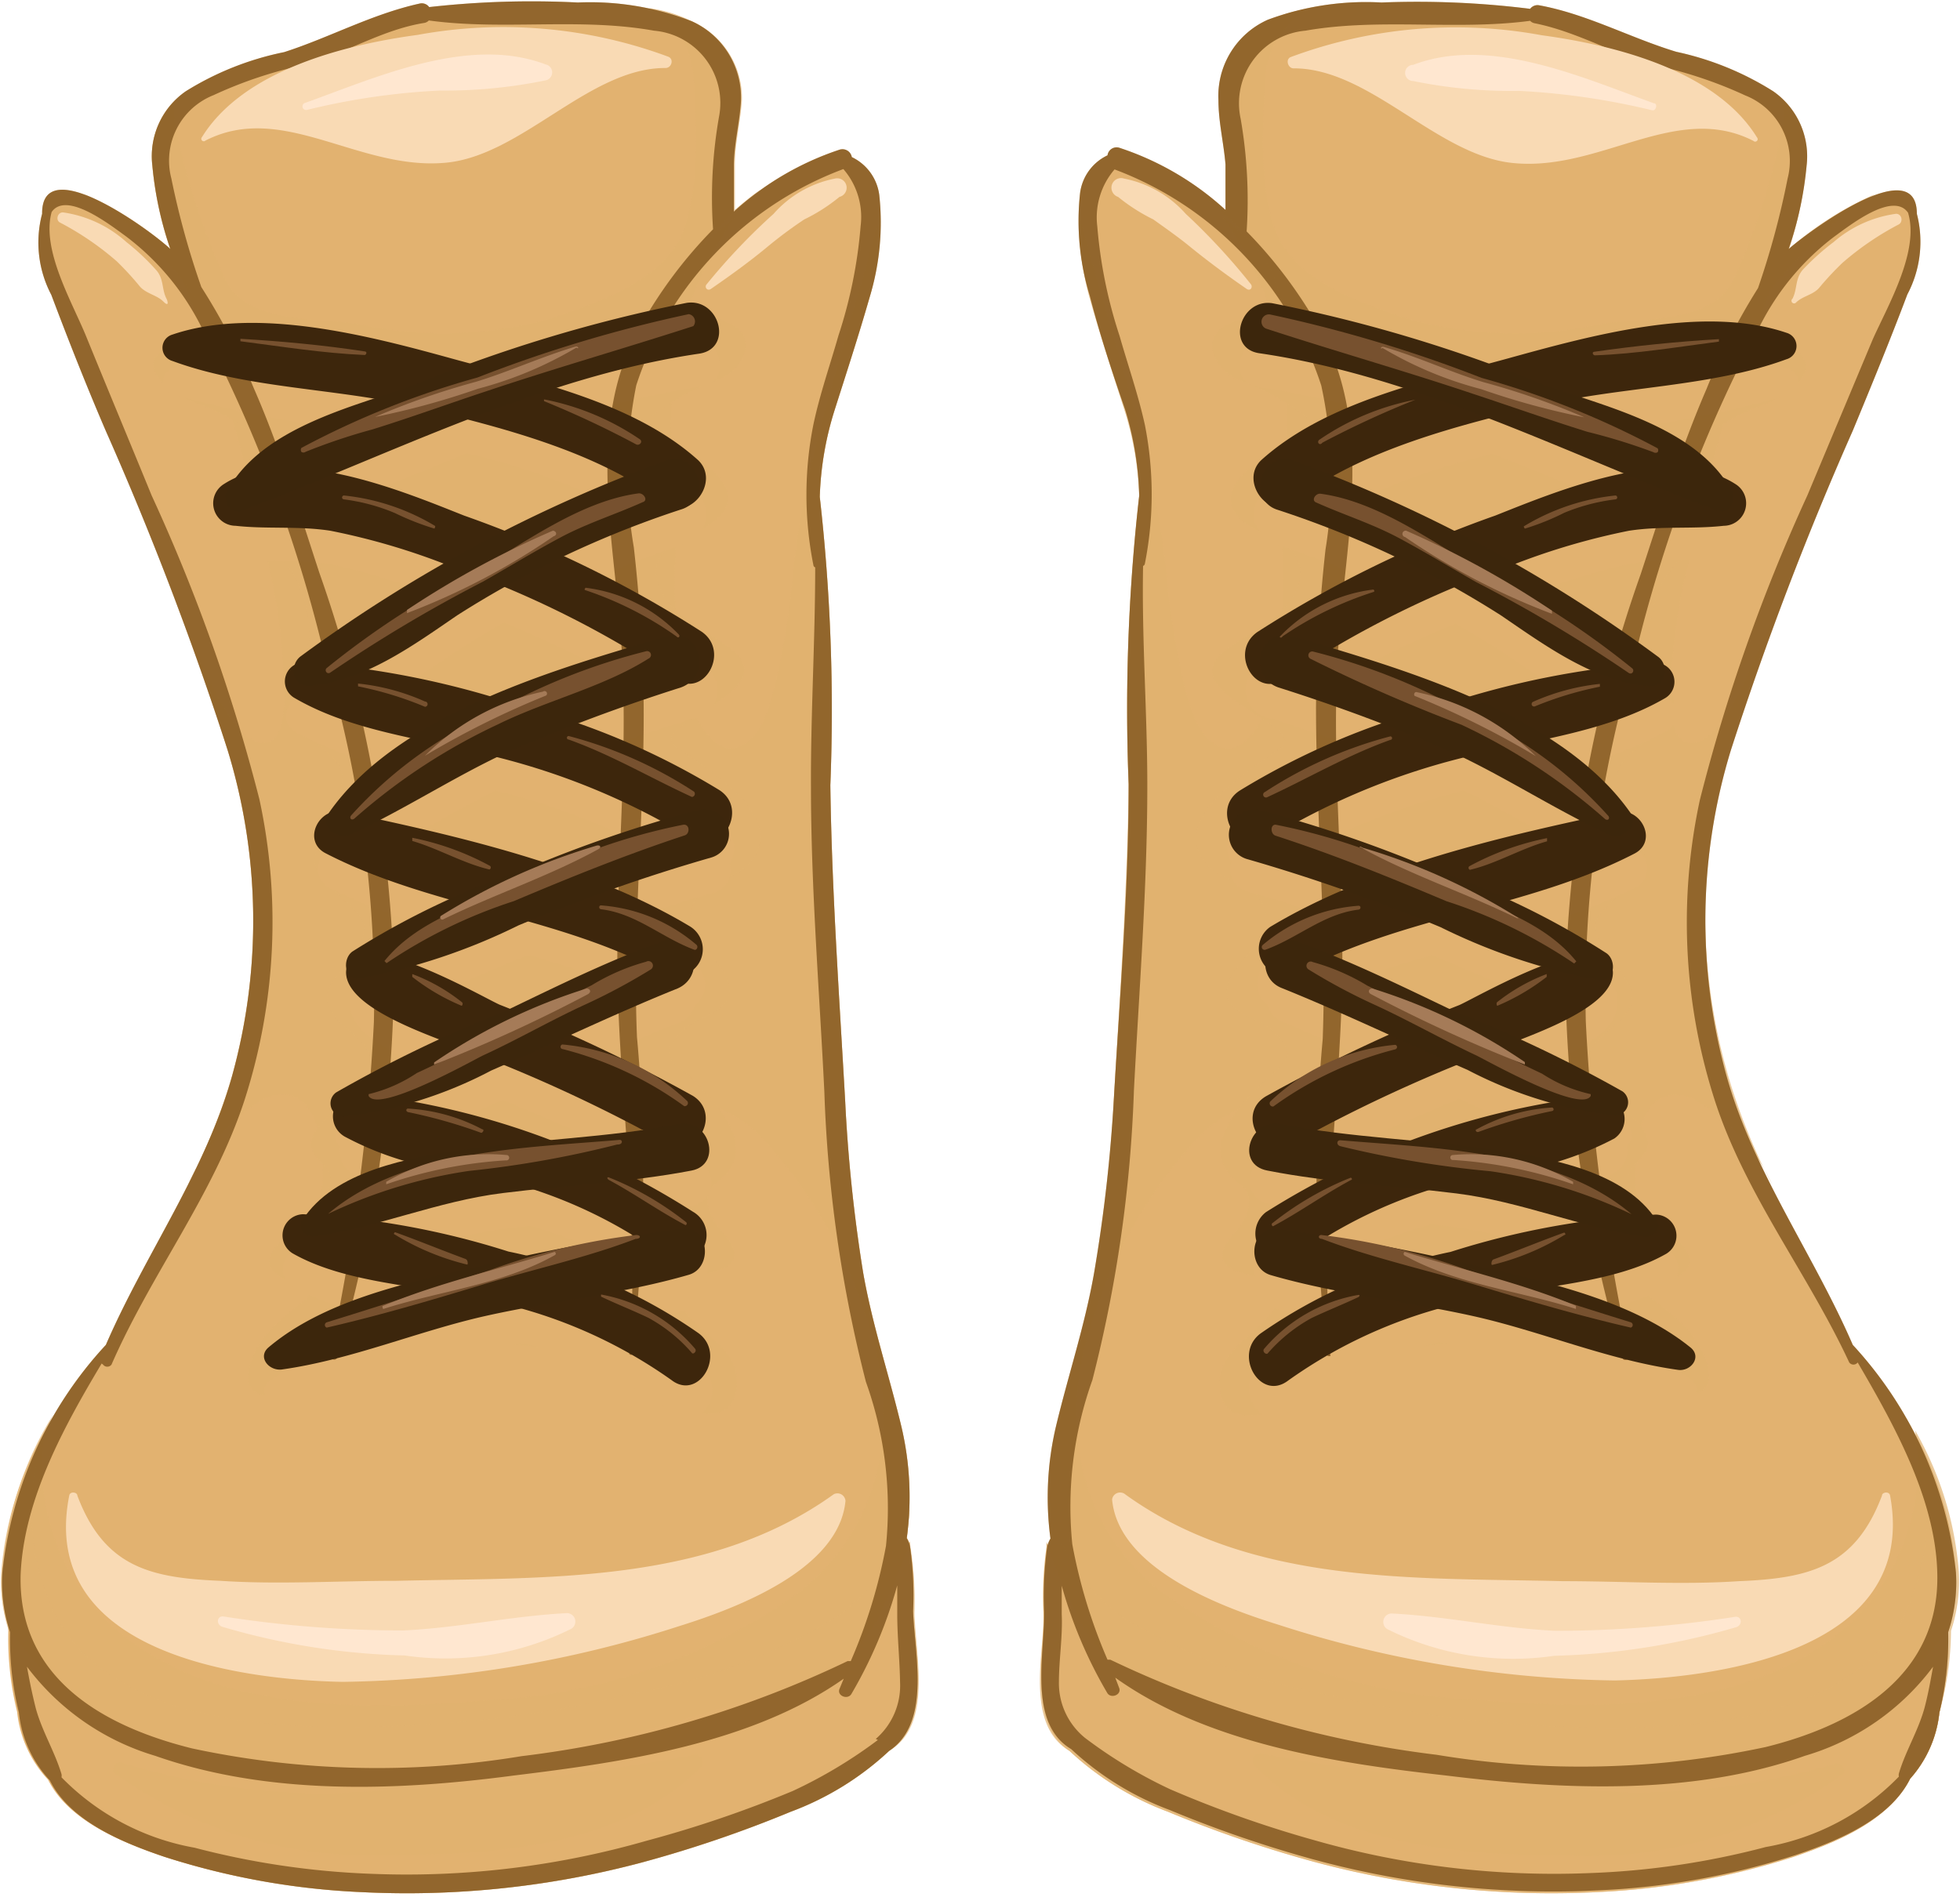 <svg xmlns="http://www.w3.org/2000/svg" viewBox="-0.066 -0.071 55.651 53.866"><title>Depositphotos_68062423_50</title><g data-name="Layer 2"><g data-name="Layer 1" style="isolation:isolate"><path d="M25.86 45.68a9.8 9.8 0 0 0-.09-1.85.75.75 0 0 0-.09-.22 8.68 8.68 0 0 0-.16-3.2c-.35-1.46-.82-2.86-1.08-4.35a44 44 0 0 1-.51-4.89c-.17-3-.38-6-.42-8.94a53.77 53.77 0 0 0-.3-8.19 9.08 9.08 0 0 1 .41-2.43c.34-1.07.69-2.14 1-3.22a7.28 7.28 0 0 0 .28-2.92 1.39 1.39 0 0 0-.78-1.08.27.27 0 0 0-.35-.21 8.33 8.33 0 0 0-3 1.76V4.65c0-.61.16-1.21.2-1.82a2.38 2.38 0 0 0-1.4-2.3A8 8 0 0 0 16.34 0a26.07 26.07 0 0 0-4.22.13.26.26 0 0 0-.27-.1C10.49.33 9.28 1 8 1.41a8.44 8.44 0 0 0-2.79 1.11 2.24 2.24 0 0 0-.95 2.11A10.13 10.13 0 0 0 4.77 7c-.5-.48-3.66-2.82-3.64-1a3.19 3.19 0 0 0 .26 2.3c.49 1.3 1 2.59 1.55 3.87a92.74 92.74 0 0 1 3.46 9.07 16.5 16.5 0 0 1 .13 9.22c-.76 2.74-2.47 5.07-3.59 7.66A11.25 11.25 0 0 0 0 44.59a4.47 4.47 0 0 0 .22 1.69 8.65 8.65 0 0 0 .25 2.28 3.33 3.33 0 0 0 .88 1.93c.58 1.17 2.11 1.78 3.26 2.17a21.29 21.29 0 0 0 5.58 1 25.87 25.87 0 0 0 8-.85 34.69 34.69 0 0 0 4.19-1.43 8.35 8.35 0 0 0 2.8-1.73c1.2-.8.72-2.75.68-3.97z" fill="#e2b270"/><path d="M25.86 45.68a9.8 9.8 0 0 0-.09-1.85.75.75 0 0 0-.09-.22 8.68 8.68 0 0 0-.16-3.2c-.35-1.46-.82-2.86-1.08-4.35a44 44 0 0 1-.51-4.89c-.17-3-.38-6-.42-8.94a53.77 53.77 0 0 0-.3-8.19 9.08 9.08 0 0 1 .41-2.43c.34-1.07.69-2.14 1-3.22A8.57 8.57 0 0 0 24.93 6c-.86 3.31-2.07 6.58-2.46 10a23.55 23.55 0 0 1-.54 3.42c-.16.61-.38 1.5-1.06 1.73s-1.27-.92-1.41-1.45a14.25 14.25 0 0 1-.35-3.95c0-2-.31-4 .06-6a10.7 10.7 0 0 1 1.63-3.66 17 17 0 0 0-4.14 5.13 23 23 0 0 0-1.55 4.28 4.72 4.72 0 0 1-1.18 2.56c-2 1.48-3.71-2.14-4.47-3.4-1.56-2.59-3-5.25-4.75-7.71a40.86 40.86 0 0 1 2.71 8.44A17.43 17.43 0 0 1 8 19.64c0 .35 0 1.2-.43 1.36-.93.31-1.85-2.14-2.11-2.7l-.56-1.35c.55 1.41 1.07 2.84 1.5 4.29a16.5 16.5 0 0 1 .13 9.22 16.92 16.92 0 0 1-1.26 3.12 5.28 5.28 0 0 1 2.19-2.46c1.53-.62 1.73 1.54 1.62 2.52a9.68 9.68 0 0 0-.27 3.15c.22.91 1.65.27 2.31.11a6.27 6.27 0 0 1 2.37-.31c1.11.16 2.07.82 3.17 1 2.3.34.61-4.85 1.87-6 .84-.79 2.21-.15 2.91.52a13.48 13.48 0 0 1 3.08 5.2c1 2.86.56 5.87-1.89 7.83a16.6 16.6 0 0 1-9 3.08c-3 .26-6.85.32-9.5-1.36a6.18 6.18 0 0 1-2.92-6.29 9.52 9.52 0 0 0-1.24 4 4.47 4.47 0 0 0 .22 1.69 8.65 8.65 0 0 0 .25 2.28 3.33 3.33 0 0 0 .88 1.93c.58 1.17 2.11 1.78 3.26 2.17a21.29 21.29 0 0 0 5.58 1 25.87 25.87 0 0 0 8-.85 34.69 34.69 0 0 0 4.19-1.43 8.35 8.35 0 0 0 2.8-1.73c1.23-.78.75-2.73.71-3.95z" style="mix-blend-mode:multiply" fill="#e2b270" opacity=".7"/><path d="M4.77 7a9.48 9.48 0 0 0-2.45-1.56 9 9 0 0 1 2 1.56c.27.3 1.52 1.46 1.18 2a3.2 3.2 0 0 1-.89.81c-.93.64.4 1.35.83 1.55a5.07 5.07 0 0 1 2.13 1.33.2.2 0 0 1 0 .25c-.74.63-2 1.68-.5 2.37a2.29 2.29 0 0 1 1.23 1A3.7 3.7 0 0 1 8.73 18a3.91 3.91 0 0 1-.6 1.46c-.46 1.05.93 1.48 1.4 2.17.27.4 0 1-.11 1.37a11.82 11.82 0 0 0-.52 1.1c-.17.67.43 1 .84 1.42.19.18.57.49.53.81-.08.61-.6 1-.91 1.52-.5.81.47 1.21.91 1.75.77 1-.74 1.65-1.23 2.24-.78.94.35 1 .28 1.67a1.35 1.35 0 0 1-.39.72c-.33.37-.73.67-1.07 1-.67.72 0 1 .72 1.25a.21.21 0 0 1 0 .38 6.26 6.26 0 0 0-1.11 1c-.4.48-.87 1.62 0 1.68 2-.29 3.93-1.24 6-1.43a7.44 7.44 0 0 1 4.95 1.44c.5.31 2.19 1.08 2.41-.11.16-.86-.42-1.29-1-1.8-.22-.21-.74-.67-.62-1.06a.68.68 0 0 1 .56-.44c.28-.07.91-.13 1-.5s-.34-.69-.54-1-.34-.82 0-1.08c1.37-1 .07-2.28-.72-3.06-.18-.18-.71-.48-.55-.82.27-.58.71-.73 1.23-1 1.17-.65-.19-1.6-.54-2.22a1 1 0 0 1 .08-1.05c.32-.53 1.14-.5 1.52-1 1.1-1.35-1.4-2.73-2.18-3.32a.21.21 0 0 1 0-.32c.51-.66 2.88-1.41 1.65-2.39-.72-.57-1.76-.93-2.09-1.86s.65-1.28 1.19-1.55c.84-.41 1.11-1 .29-1.74a15.7 15.7 0 0 0-1.65-1.18.21.21 0 0 1 0-.32 7.21 7.21 0 0 1 2-1.07c.65-.37 1-1.22.13-1.58a3.23 3.23 0 0 0-1.2-.27.21.21 0 0 1-.21-.21c0-1.2 1.14-2.26 2-3l.36-.3c-.25.18-.5.38-.74.59V4.6c0-.61.16-1.21.2-1.82A2.38 2.38 0 0 0 19.57.53a3.71 3.71 0 0 0-1.22-.37 2.36 2.36 0 0 1 1.28 2c.08 1.28.2 3.38-.41 4.57s-2.31 1.8-3.6 2.23a11.26 11.26 0 0 1-5.56.16c-1.13-.16-3.06 0-3.7-1.2A19.87 19.87 0 0 1 4.92 3.5a1.54 1.54 0 0 1 0-.73 2.25 2.25 0 0 0-.66 1.87A10.13 10.13 0 0 0 4.77 7z" style="mix-blend-mode:multiply" fill="#e2b270" opacity=".7"/><path d="M20.35 23.32a19 19 0 0 0-4-1.9c1-.36 2-.69 3-1l.14-.07a.82.82 0 0 0 .46-1.5A22.68 22.68 0 0 0 16 16.72a29.86 29.86 0 0 1 3.28-1.31.73.73 0 0 0 .32-.21.77.77 0 0 0 .18-1.2 10.78 10.78 0 0 0-4.11-2.09 25.48 25.48 0 0 1 4.17-1c.94-.14.54-1.55-.39-1.42a30.75 30.75 0 0 0-6.16 1.76l-.52-.14c-2.34-.64-5.54-1.54-7.92-.73a.39.39 0 0 0 0 .75 32 32 0 0 0 5.71 1.07 7.75 7.75 0 0 0-3.92 2.25 2.36 2.36 0 0 0-.33.17.64.64 0 0 0 .32 1.19c.9.1 1.77 0 2.69.14a18.72 18.72 0 0 1 3.19 1c-1.37.81-2.71 1.68-4 2.59a.47.47 0 0 0-.18.24.54.54 0 0 0 0 .94 11.3 11.3 0 0 0 3.29 1.14 8.16 8.16 0 0 0-2.29 2.09v.07a.63.63 0 0 0-.05 1.12 19.37 19.37 0 0 0 3.52 1.31 13.33 13.33 0 0 0-2.75 1.47.5.5 0 0 0-.17.49v.1c0 .79 1.41 1.45 2.58 1.91a18.68 18.68 0 0 0-2.86 1.46.4.4 0 0 0 0 .62.68.68 0 0 0 .29.72 4.36 4.36 0 0 0 1.61.66 4.71 4.71 0 0 0-2.68 1.5h-.27a.6.6 0 0 0-.3 1.11 9.24 9.24 0 0 0 3.07.91 9.85 9.85 0 0 0-3.75 1.76c-.32.27 0 .68.37.63 2-.28 3.89-1.1 5.83-1.53l1-.19a12.39 12.39 0 0 1 4.29 2c.78.6 1.56-.74.77-1.32a10.74 10.74 0 0 0-2.11-1.23c.61-.12 1.22-.26 1.82-.43a.7.7 0 0 0 .44-.88.74.74 0 0 0-.31-.9 13.14 13.14 0 0 0-1.5-.92c.49-.06 1-.14 1.46-.23a.65.65 0 0 0 .3-1.11.75.75 0 0 0-.26-1 25.23 25.23 0 0 0-3.53-1.74c1-.46 2-.92 3.08-1.34a.71.71 0 0 0 .44-.49.74.74 0 0 0-.08-1.23 17 17 0 0 0-2.15-1.08c.91-.32 1.82-.62 2.75-.88a.66.66 0 0 0 .47-.84.78.78 0 0 0-.3-1.13zm-7.24-7.8a21.76 21.76 0 0 0-3.67-1.2c1.24-.51 2.49-1 3.75-1.52a19.88 19.88 0 0 1 4.46 1.62A32.32 32.32 0 0 0 14.23 16zm-2.65 4.36a20.4 20.4 0 0 0 2.47-1.48c.43-.28.87-.54 1.31-.79a28.42 28.42 0 0 1 3.46 1.68 35.07 35.07 0 0 0-3.89 1.37 32.07 32.07 0 0 0-3.35-.77zM17.93 36c-1 .16-2 .37-3.05.6l-.5-.13c-1.08-.27-2.31-.62-3.53-.85a24 24 0 0 1 3.35-.79l.79-.09A12 12 0 0 1 17.93 36zm.28-3c-.89.13-1.79.21-2.68.29a27.74 27.74 0 0 0-4-1 25.09 25.09 0 0 0 2.38-1l.29-.13c1.31.56 2.72 1.11 4 1.84zm-.49-5c-1.14.46-2.25 1-3.36 1.51l-.23-.1c-.25-.11-1.32-.72-2.35-1.11 1-.31 1.93-.75 2.88-1.14l.28-.11a22.92 22.92 0 0 1 2.77.95zm-7-3.85c1.11-.57 2.17-1.22 3.29-1.77a20.49 20.49 0 0 1 4.69 1.8c-1.13.34-2.23.75-3.33 1.18-1.55-.48-3.14-.86-4.66-1.19z" style="mix-blend-mode:multiply" fill="#e2b270"/><path d="M25.78 43.83a.75.75 0 0 0-.09-.22c0-.27.06-.54.07-.81a5.55 5.55 0 0 1-2 3A16.52 16.52 0 0 1 18 48a33.23 33.23 0 0 1-6.43.93c-3.14.13-8.11.18-10-3a6.64 6.64 0 0 1-.13-5.82A9.68 9.68 0 0 0 0 44.59a4.47 4.47 0 0 0 .22 1.69 8.65 8.65 0 0 0 .25 2.28 3.33 3.33 0 0 0 .88 1.93c.58 1.17 2.11 1.78 3.26 2.17a21.29 21.29 0 0 0 5.58 1 25.87 25.87 0 0 0 8-.85 34.69 34.69 0 0 0 4.19-1.43 8.35 8.35 0 0 0 2.8-1.73c1.24-.73.75-2.68.72-3.91a9.8 9.8 0 0 0-.12-1.91z" style="mix-blend-mode:multiply" fill="#e2b270" opacity=".7"/><path d="M25.86 45.68a9.8 9.8 0 0 0-.09-1.85.79.79 0 0 0 0-.13 13.42 13.42 0 0 1-.79 1.9 3.63 3.63 0 0 1-1.39 1.69 17.28 17.28 0 0 1-3 1.08 35.85 35.85 0 0 1-9.05 1.74c-4.14.19-9.24-.52-11.37-4v.15a8.65 8.65 0 0 0 .25 2.28 3.33 3.33 0 0 0 .88 1.93c.58 1.17 2.11 1.78 3.26 2.17a21.29 21.29 0 0 0 5.58 1 25.87 25.87 0 0 0 8-.85 34.69 34.69 0 0 0 4.19-1.43 8.35 8.35 0 0 0 2.8-1.73c1.25-.78.77-2.73.73-3.95zm-6 4.41c-2.16 2.22-5.76 2.52-8.66 2.5a12.35 12.35 0 0 1-8-2.3c-.13-.1 0-.35.18-.31a19.9 19.9 0 0 0 5.94.88l1.49-.08a70.42 70.42 0 0 0 8.78-1 .21.21 0 0 1 .26.31z" style="mix-blend-mode:multiply" fill="#e2b270"/><path d="M25.86 45.68a9.8 9.8 0 0 0-.09-1.85.75.75 0 0 0-.09-.22 8.68 8.68 0 0 0-.16-3.2c-.35-1.46-.82-2.86-1.08-4.35a44 44 0 0 1-.51-4.89c-.17-3-.38-6-.42-8.94a53.77 53.77 0 0 0-.3-8.19 9.08 9.08 0 0 1 .41-2.43c.34-1.07.69-2.14 1-3.22a7.28 7.28 0 0 0 .28-2.92 1.39 1.39 0 0 0-.78-1.08.27.27 0 0 0-.35-.21 8.33 8.33 0 0 0-3 1.76V4.65c0-.61.16-1.21.2-1.82a2.38 2.38 0 0 0-1.4-2.3A8 8 0 0 0 16.34 0a26.07 26.07 0 0 0-4.22.13.26.26 0 0 0-.27-.1C10.49.33 9.28 1 8 1.41a8.44 8.44 0 0 0-2.79 1.11 2.24 2.24 0 0 0-.95 2.11A10.13 10.13 0 0 0 4.77 7c-.5-.48-3.66-2.82-3.64-1a3.19 3.19 0 0 0 .26 2.3c.49 1.3 1 2.59 1.55 3.87a92.74 92.74 0 0 1 3.46 9.07 16.5 16.5 0 0 1 .13 9.22c-.76 2.74-2.47 5.07-3.59 7.66A11.25 11.25 0 0 0 0 44.59a4.47 4.47 0 0 0 .22 1.69 8.65 8.65 0 0 0 .25 2.28 3.33 3.33 0 0 0 .88 1.93c.58 1.17 2.11 1.78 3.26 2.17a21.29 21.29 0 0 0 5.58 1 25.87 25.87 0 0 0 8-.85 34.69 34.69 0 0 0 4.19-1.43 8.35 8.35 0 0 0 2.8-1.73c1.2-.8.72-2.75.68-3.97zm-23-7a.15.15 0 0 0 .24 0c1.14-2.61 2.9-4.82 3.78-7.52a16.5 16.5 0 0 0 .42-8.53A50.37 50.37 0 0 0 4.24 14C3.63 12.51 3 11 2.4 9.53c-.4-1-1.3-2.49-1-3.58.42-.61 1.68.38 2.11.69A7.31 7.31 0 0 1 5.54 9a39.94 39.94 0 0 1 3.62 9.61 33.68 33.68 0 0 1 1.39 10.34A58.58 58.58 0 0 1 9.3 38.4c0 .14.18.2.22.06a39.67 39.67 0 0 0 1.6-10.69A37.34 37.34 0 0 0 9 16.19c-.58-1.77-1.12-3.55-1.87-5.26a17.94 17.94 0 0 0-1.48-2.85A23.38 23.38 0 0 1 4.8 5 2 2 0 0 1 6 2.63a12.08 12.08 0 0 1 2.58-.86c1.17-.33 2.21-1 3.4-1.19a.23.23 0 0 0 .13-.07C14.22.8 16.39.42 18.5.8a2.06 2.06 0 0 1 1.85 2.44 13.25 13.25 0 0 0-.17 3.2 12.88 12.88 0 0 0-2.09 2.8c-1.52 2.74-.72 5.94-.52 8.9.24 3.37-.2 6.74-.09 10.11s.61 6.74.32 10.13c0 0 .07.06.08 0a42.13 42.13 0 0 0 .14-9c-.13-3.15.21-6.29.19-9.44a43.84 43.84 0 0 0-.28-4.47 12.61 12.61 0 0 1 .07-4.6 9.79 9.79 0 0 1 5.88-6.14 2.08 2.08 0 0 1 .49 1.62 13.43 13.43 0 0 1-.63 3.11c-.24.84-.53 1.67-.71 2.52a10.18 10.18 0 0 0 0 4 .07.07 0 0 0 .05.06c0 2.08-.13 4.18-.12 6.24 0 2.88.24 5.78.38 8.65a38.19 38.19 0 0 0 1.18 8.24 10.64 10.64 0 0 1 .57 4.66 15 15 0 0 1-1 3.27H24a29.57 29.57 0 0 1-9.26 2.7 25.05 25.05 0 0 1-9.35-.22c-2.54-.63-4.95-2-4.87-4.94.09-2.13 1.23-4.2 2.3-5.99zm22 10.66a13.46 13.46 0 0 1-2.42 1.45 32.89 32.89 0 0 1-4.14 1.41 24.67 24.67 0 0 1-7.84.94 23.05 23.05 0 0 1-5-.74 7 7 0 0 1-3.78-2 .21.21 0 0 0 0-.09c-.19-.64-.55-1.21-.73-1.87-.11-.44-.18-.79-.25-1.18a7.07 7.07 0 0 0 3.64 2.53c3.22 1.13 6.85 1 10.18.56 3.11-.38 6.74-.9 9.37-2.75l-.12.29c-.08.2.24.32.34.14a12.78 12.78 0 0 0 1.3-3.08v.82c0 .64.07 1.29.08 1.93a2 2 0 0 1-.69 1.61z" style="mix-blend-mode:multiply" fill="#5e3400" opacity=".6"/><path d="M19.76 13c-1.84-1.66-4.68-2.25-7-2.89s-5.55-1.49-7.93-.68a.39.39 0 0 0 0 .75c2.17.8 4.71.77 7 1.32s5.09 1.25 7 2.73c.7.51 1.56-.62.93-1.23z" fill="#3d260c"/><path d="M19.86 17.87a32.35 32.35 0 0 0-6.75-3.3c-1.74-.69-5-2.06-6.81-.9a.64.64 0 0 0 .32 1.19c.9.1 1.77 0 2.69.14a19.39 19.39 0 0 1 3.39 1 28 28 0 0 1 6.37 3.18c.82.64 1.62-.73.79-1.31z" fill="#3d260c"/><path d="M20.35 22.36a21 21 0 0 0-5.74-2.42 24.88 24.88 0 0 0-6.06-1.2.54.54 0 0 0-.27 1c1.6.94 3.6 1.16 5.39 1.6a19.82 19.82 0 0 1 5.88 2.39c.87.55 1.66-.83.8-1.37z" fill="#3d260c"/><path d="M19.53 26.24c-2.88-1.73-6.58-2.57-9.85-3.26-.69-.15-1.18.83-.5 1.18 3 1.55 6.55 1.76 9.58 3.39a.76.76 0 0 0 .77-1.31z" fill="#3d260c"/><path d="M19.61 31.05a45.57 45.57 0 0 0-5.49-2.59c-.5-.22-4.32-2.45-4.36-.92 0 1.17 3.08 2 3.88 2.39a43 43 0 0 1 5.19 2.44c.85.54 1.62-.79.78-1.32z" fill="#3d260c"/><path d="M19.61 34.34A22.15 22.15 0 0 0 10.24 31a.66.66 0 0 0-.51 1.21 8.9 8.9 0 0 0 3.3 1 13.4 13.4 0 0 1 5.65 2.31.76.76 0 1 0 .93-1.18z" fill="#3d260c"/><path d="M19.77 37.79a14.47 14.47 0 0 0-5.4-2.32 23 23 0 0 0-5.83-1.06.6.6 0 0 0-.3 1.11c1.49.85 3.59.91 5.25 1.28A13.77 13.77 0 0 1 19 39.12c.78.6 1.56-.74.77-1.33z" fill="#3d260c"/><path d="M19.43 8.53a42 42 0 0 0-7.77 2.35c-1.79.62-4.3 1.21-5.28 3-.14.27.1.67.42.55 4.25-1.6 8.48-3.8 13-4.46.96-.16.56-1.58-.37-1.44z" fill="#3c260c"/><path d="M18.87 13a41.41 41.41 0 0 0-10.39 5.56c-.34.24-.26.88.23.84 1.55-.11 2.95-1.14 4.21-2a28 28 0 0 1 6.34-3c.9-.26.52-1.68-.39-1.4z" fill="#3c260c"/><path d="M18.87 18c-3.13.92-7.62 2.19-9.59 5-.29.41.25.79.62.62 1.49-.69 2.88-1.6 4.37-2.3a52.12 52.12 0 0 1 5-1.87c.9-.33.53-1.74-.4-1.45z" fill="#3c260c"/><path d="M19.76 22.93a37.17 37.17 0 0 0-4.93 1.69 22.61 22.61 0 0 0-4.89 2.33c-.29.21-.24.82.21.76a17.27 17.27 0 0 0 4.5-1.5 49.36 49.36 0 0 1 5.48-1.93.7.7 0 0 0-.37-1.35z" fill="#3c260c"/><path d="M18.8 26.64c-1.55.55-3 1.27-4.52 2a37.41 37.41 0 0 0-4.8 2.31.38.38 0 0 0 .19.69 12 12 0 0 0 4.21-1.31c1.77-.77 3.5-1.61 5.29-2.33.83-.36.48-1.67-.37-1.36z" fill="#3c260c"/><path d="M19.2 31.85c-2 .39-4.08.43-6.11.73-1.53.22-3.68.6-4.57 2-.16.26.1.5.35.46 1.79-.26 3.49-1 5.33-1.23s3.6-.3 5.37-.64c.88-.17.51-1.49-.37-1.32z" fill="#3c260c"/><path d="M19.31 34.82a54.64 54.64 0 0 0-5.93 1.11c-1.94.43-4.27.95-5.82 2.26-.32.27 0 .67.37.63 2-.28 3.89-1.1 5.83-1.53s3.87-.62 5.73-1.16c.69-.2.58-1.39-.18-1.31z" fill="#3c260c"/><path d="M19.49 8.85a38.73 38.73 0 0 0-6 1.8 24.42 24.42 0 0 0-5 2 .11.11 0 0 0 0 .11.1.1 0 0 0 .12 0 17 17 0 0 1 1.91-.64c1.09-.34 2.16-.73 3.25-1.09 1.94-.65 3.9-1.21 5.85-1.84a.21.21 0 0 0-.13-.34z" fill="#77512f"/><path d="M18.06 13.94c-1.64.22-3.21 1.39-4.6 2.2a24.18 24.18 0 0 0-4.25 2.76c-.07.06 0 .19.1.13a40.92 40.92 0 0 1 4.33-2.58c.74-.42 1.46-.86 2.21-1.26s1.55-.65 2.33-1c.17-.05.03-.27-.12-.25z" fill="#77512f"/><path d="M18.29 18.42a17.66 17.66 0 0 0-4.39 1.75 12 12 0 0 0-4 2.92c-.05.06 0 .15.09.09a17 17 0 0 1 4.08-2.68c1.38-.68 3-1.06 4.28-1.87a.11.11 0 0 0-.06-.21z" fill="#77512f"/><path d="M19.33 23.35a17.13 17.13 0 0 0-4.8 1.73c-1.27.58-2.76 1-3.68 2.14l.06.06a14.33 14.33 0 0 1 3.61-1.76c1.61-.68 3.19-1.32 4.86-1.87.15-.05.14-.33-.05-.3z" fill="#77512f"/><path d="M18.28 27.24a6 6 0 0 0-1.55.67c-.84.41-1.67.85-2.51 1.27s-1.62.84-2.45 1.22a4.22 4.22 0 0 1-1.37.6v.05c.28.5 2.94-1 3.25-1.15 1-.46 1.93-1 2.89-1.44a17.28 17.28 0 0 0 1.87-1 .12.12 0 0 0-.13-.22z" fill="#77512f"/><path d="M17.51 32.3c-2.67.23-6.12.28-8.26 2.1 0 0 0 .06 0 0a14 14 0 0 1 4-1.22 29.28 29.28 0 0 0 4.21-.75c.17.01.16-.15.05-.13z" fill="#77512f"/><path d="M18 35a18.37 18.37 0 0 0-4.16 1c-1.54.5-3.07 1-4.63 1.48a.08.08 0 0 0 0 .15c1.48-.34 2.94-.77 4.39-1.21s3-.78 4.38-1.31c.16 0 .16-.11.02-.11z" fill="#77512f"/><path d="M10.3 9.91c-1.17-.18-2.36-.29-3.54-.36v.07c1.17.15 2.35.34 3.53.39.05-.01.07-.09.01-.1z" fill="#77512f"/><path d="M18.11 12.41a7.31 7.31 0 0 0-2.73-1.14v.05A27.45 27.45 0 0 1 18 12.55c.09.04.19-.07.11-.14z" fill="#77512f"/><path d="M12.28 14.86A6.26 6.26 0 0 0 9.7 14c-.06 0-.08.1 0 .11a5.5 5.5 0 0 1 1.45.39 7.49 7.49 0 0 0 1.12.44s.04-.07.01-.08z" fill="#77512f"/><path d="M19.21 17.95a4.41 4.41 0 0 0-2.65-1.33s-.06.06 0 .07A9.88 9.88 0 0 1 19.14 18c.06.07.11 0 .07-.05z" fill="#77512f"/><path d="M12 19.85a6.21 6.21 0 0 0-1.9-.51v.08A9.83 9.83 0 0 1 12 20a.07.07 0 0 0 0-.15z" fill="#77512f"/><path d="M19.64 22.41a12.16 12.16 0 0 0-3.56-1.58.05.05 0 0 0 0 .1c1.23.44 2.32 1.09 3.5 1.63a.09.09 0 0 0 .06-.15z" fill="#77512f"/><path d="M13.85 24.52a7.77 7.77 0 0 0-2.21-.8v.09c.75.22 1.43.63 2.19.81a.06.06 0 0 0 .02-.1z" fill="#77512f"/><path d="M19.71 26.76A4.69 4.69 0 0 0 17 25.64c-.07 0-.07.1 0 .11 1 .12 1.73.81 2.65 1.15.06.02.12-.08.06-.14z" fill="#77512f"/><path d="M13.05 28.39a5.11 5.11 0 0 0-1.41-.8v.08a6 6 0 0 0 1.4.82c.02 0 .05-.07.01-.1z" fill="#77512f"/><path d="M19.45 31.2a5.92 5.92 0 0 0-3.54-1.61c-.07 0-.09.12 0 .13a10.12 10.12 0 0 1 3.45 1.62.09.09 0 0 0 .09-.14z" fill="#77512f"/><path d="M13.63 32a5.12 5.12 0 0 0-2.11-.59c-.06 0-.07.08 0 .1a14.62 14.62 0 0 1 2.08.59c.05-.01.09-.1.03-.1z" fill="#77512f"/><path d="M19.42 34.64a8.68 8.68 0 0 0-2.21-1.28s-.07 0 0 .07c.75.4 1.44.9 2.19 1.29a.05.05 0 0 0 .02-.08z" fill="#77512f"/><path d="M13.15 35.68c-.68-.25-1.36-.53-2-.76 0 0-.07.05 0 .07a7.14 7.14 0 0 0 2.05.85c.02.01.03-.13-.05-.16z" fill="#77512f"/><path d="M19.67 38.23A4.56 4.56 0 0 0 17 36.69v.06c.44.21.9.39 1.34.6a4.42 4.42 0 0 1 1.24 1c.03.05.15-.04.09-.12z" fill="#77512f"/><path d="M16.28 9.77c-1 .3-1.88.71-2.83 1a21.58 21.58 0 0 0-2.87 1s0 .05 0 0a22.11 22.11 0 0 0 2.92-.8 10.9 10.9 0 0 0 2.8-1.17c.09.06.05-.05-.02-.03z" fill="#a57b58"/><path d="M15.63 15a26.08 26.08 0 0 0-4.14 2.25v.09a19.68 19.68 0 0 0 4.16-2.18c.13-.04.07-.16-.02-.16z" fill="#a57b58"/><path d="M15.35 19.57A6.69 6.69 0 0 0 12 21.39a24.64 24.64 0 0 1 3.44-1.71.07.07 0 0 0-.09-.11z" fill="#a57b58"/><path d="M16.88 23.94a18 18 0 0 0-4.43 2 .06.06 0 0 0 .06.1c1.45-.71 3-1.22 4.42-2 .07-.04.07-.12-.05-.1z" fill="#a57b58"/><path d="M16.59 28a16.27 16.27 0 0 0-4.33 2.1v.06a41.3 41.3 0 0 0 4.37-2c.11-.07.05-.16-.04-.16z" fill="#a57b58"/><path d="M14.33 32.73a5.75 5.75 0 0 0-3.43.76v.07a12.76 12.76 0 0 1 3.4-.68.07.07 0 0 0 .03-.15z" fill="#a57b58"/><path d="M15.68 35.48c-1.61.5-3.3.88-4.86 1.53-.06 0 0 .11 0 .09 1.62-.52 3.38-.69 4.87-1.53a.05.05 0 0 0-.01-.09z" fill="#a57b58"/><path d="M23.61 42.36c-3.57 2.57-8.18 2.36-12.42 2.46-1.68 0-3.37.11-5 0-2-.08-3.3-.4-4.06-2.42 0-.1-.21-.13-.23 0-.9 4.53 5.01 5.24 7.77 5.29a32.45 32.45 0 0 0 9.57-1.59c1.6-.5 4.52-1.6 4.7-3.55a.23.23 0 0 0-.33-.19z" fill="#f9dab4"/><path d="M23.64 5a3.12 3.12 0 0 0-1.74 1A17.87 17.87 0 0 0 20 8c-.07.07 0 .2.11.14.58-.4 1.12-.79 1.66-1.24a12.5 12.5 0 0 1 1-.74 5 5 0 0 0 1-.64.26.26 0 0 0-.13-.52z" fill="#f9dab4"/><path d="M4.66 8.41c-.14-.28-.07-.56-.29-.81a6.71 6.71 0 0 0-.85-.8 3.41 3.41 0 0 0-1.8-.84c-.16 0-.21.23-.08.29a8.3 8.3 0 0 1 1.61 1.1 8.62 8.62 0 0 1 .66.72c.18.2.48.24.66.42s.12-.03.09-.08z" fill="#f9dab4"/><path d="M18.91 1.54a13.47 13.47 0 0 0-7.12-.62c-2.07.28-4.94 1-6.12 2.9a.07.07 0 0 0 .1.1c2.19-1.12 4.35.86 6.82.63 2.16-.2 4.07-2.69 6.23-2.69.18.01.26-.25.09-.32z" fill="#f9dab4"/><path d="M16 45.74c-1.55.08-3.06.42-4.62.49a33.1 33.1 0 0 1-5.12-.4c-.18 0-.19.25 0 .3a19.89 19.89 0 0 0 5.16.81 8 8 0 0 0 4.74-.76.24.24 0 0 0-.16-.44z" fill="#ffe7d0"/><path d="M15.43 1.76c-2.18-.83-4.79.36-6.83 1.09a.1.1 0 0 0 .05.2 19.74 19.74 0 0 1 3.78-.55 14.13 14.13 0 0 0 3-.29.23.23 0 0 0 0-.45z" fill="#ffe7d0"/><path d="M30.35 49.6a8.39 8.39 0 0 0 2.8 1.73 34.15 34.15 0 0 0 4.18 1.43 25.9 25.9 0 0 0 8 .85 21.4 21.4 0 0 0 5.58-1c1.16-.39 2.68-1 3.26-2.17a3.34 3.34 0 0 0 .83-1.88 8.78 8.78 0 0 0 .25-2.28 4.49 4.49 0 0 0 .22-1.69 11.25 11.25 0 0 0-2.93-6.47c-1.12-2.59-2.83-4.92-3.59-7.66a16.51 16.51 0 0 1 .13-9.23 93.43 93.43 0 0 1 3.46-9.07c.53-1.28 1.06-2.57 1.55-3.87A3.19 3.19 0 0 0 54.36 6c0-1.79-3.13.55-3.64 1a10.14 10.14 0 0 0 .51-2.37 2.25 2.25 0 0 0-.95-2.11 8.48 8.48 0 0 0-2.75-1.12C46.21 1 45 .33 43.64.08a.26.26 0 0 0-.26.1A25.86 25.86 0 0 0 39.16 0a8 8 0 0 0-3.23.49 2.37 2.37 0 0 0-1.4 2.29c0 .61.15 1.21.2 1.82v1.29a8.28 8.28 0 0 0-3-1.76.26.26 0 0 0-.35.21 1.38 1.38 0 0 0-.78 1.08 7.24 7.24 0 0 0 .28 2.92c.28 1.09.63 2.15 1 3.22a9.06 9.06 0 0 1 .4 2.44 53.62 53.62 0 0 0-.3 8.19c0 3-.25 6-.42 8.94a44.13 44.13 0 0 1-.56 4.94c-.26 1.49-.73 2.89-1.08 4.35a8.79 8.79 0 0 0-.16 3.2.77.77 0 0 0-.09.22 10 10 0 0 0-.09 1.85c.02 1.22-.47 3.17.77 3.91z" fill="#e2b270"/><path d="M29.63 45.68a10 10 0 0 1 .09-1.85.77.77 0 0 1 .09-.22 8.79 8.79 0 0 1 .16-3.2c.35-1.46.83-2.86 1.08-4.35a44.13 44.13 0 0 0 .51-4.89c.17-3 .38-6 .42-8.94a53.62 53.62 0 0 1 .3-8.19 9.06 9.06 0 0 0-.41-2.43c-.34-1.07-.69-2.13-1-3.22a8.5 8.5 0 0 1-.3-2.39c.86 3.32 2.07 6.58 2.46 10a23.86 23.86 0 0 0 .54 3.42c.17.61.38 1.51 1.06 1.74s1.27-.94 1.37-1.46a14.21 14.21 0 0 0 .35-4c0-2 .31-4.05-.06-6a10.66 10.66 0 0 0-1.65-3.63 16.92 16.92 0 0 1 4.14 5.13 22.85 22.85 0 0 1 1.55 4.28 4.7 4.7 0 0 0 1.18 2.56c2 1.48 3.71-2.13 4.47-3.4 1.56-2.59 3-5.25 4.75-7.72a41 41 0 0 0-2.71 8.44 17.35 17.35 0 0 0-.65 4.29c0 .35 0 1.2.43 1.35.93.32 1.84-2.13 2.1-2.69s.41-.9.61-1.35c-.55 1.41-1.07 2.84-1.5 4.29a16.51 16.51 0 0 0-.01 9.22 17 17 0 0 0 1.26 3.12A5.28 5.28 0 0 0 48 31.13c-1.53-.62-1.74 1.54-1.62 2.52a9.79 9.79 0 0 1 .27 3.15c-.22.91-1.65.27-2.31.11A6.23 6.23 0 0 0 42 36.6c-1.11.16-2.07.82-3.17 1-2.3.34-.61-4.85-1.87-6-.84-.78-2.21-.15-2.91.53A13.43 13.43 0 0 0 31 37.29c-1 2.86-.56 5.87 1.89 7.83a16.61 16.61 0 0 0 9 3.08c3 .26 6.85.32 9.5-1.36a6.19 6.19 0 0 0 2.92-6.29 9.5 9.5 0 0 1 1.24 4 4.49 4.49 0 0 1-.22 1.69 8.78 8.78 0 0 1-.33 2.32 3.34 3.34 0 0 1-.88 1.93c-.58 1.17-2.11 1.78-3.26 2.17a21.4 21.4 0 0 1-5.58 1 25.9 25.9 0 0 1-8-.85 34.15 34.15 0 0 1-4.18-1.43 8.39 8.39 0 0 1-2.8-1.73c-1.19-.79-.7-2.74-.67-3.97z" style="mix-blend-mode:multiply" fill="#e2b270" opacity=".7"/><path d="M50.73 7a9.4 9.4 0 0 1 2.45-1.56 8.89 8.89 0 0 0-2 1.61c-.27.3-1.51 1.46-1.18 2a3.19 3.19 0 0 0 .89.81c.93.64-.4 1.35-.83 1.55a5.08 5.08 0 0 0-2.13 1.33.2.2 0 0 0 0 .25c.74.63 2 1.68.5 2.37a2.3 2.3 0 0 0-1.23 1 3.68 3.68 0 0 0-.43 1.64 3.91 3.91 0 0 0 .6 1.46c.46 1.05-.93 1.48-1.4 2.17-.27.4 0 1 .11 1.37s.42.69.52 1.06c.17.67-.43 1-.84 1.42-.19.19-.57.49-.53.8.07.62.6 1 .91 1.53.5.81-.47 1.21-.92 1.76-.77 1 .74 1.65 1.23 2.24.78.94-.34 1-.28 1.67a1.35 1.35 0 0 0 .39.72c.33.37.73.67 1.07 1 .68.72 0 1-.72 1.25a.21.21 0 0 0-.05.38 6.23 6.23 0 0 1 1.11 1c.39.48.87 1.62 0 1.68-2-.29-3.93-1.24-6-1.43A7.44 7.44 0 0 0 37 39.59c-.5.31-2.19 1.08-2.41-.1-.16-.87.42-1.29 1-1.81.22-.21.74-.67.62-1.06a.67.67 0 0 0-.56-.44c-.28-.07-.91-.13-1-.5s.34-.69.54-1 .34-.82 0-1.08c-1.37-1-.07-2.27.72-3.06.18-.18.71-.48.55-.82-.27-.58-.71-.73-1.23-1-1.17-.65.19-1.6.54-2.22a1 1 0 0 0-.08-1.05c-.32-.53-1.14-.5-1.52-1-1.1-1.35 1.4-2.73 2.18-3.32a.21.21 0 0 0 0-.32c-.51-.66-2.88-1.41-1.65-2.39.72-.58 1.76-.93 2.09-1.86s-.59-1.3-1.13-1.56c-.84-.41-1.11-1-.29-1.74A15.23 15.23 0 0 1 37 12.07a.21.21 0 0 0 0-.32 7.24 7.24 0 0 0-2-1.07c-.65-.37-1-1.22-.13-1.58a3.3 3.3 0 0 1 1.19-.27.21.21 0 0 0 .21-.2c0-1.2-1.14-2.26-2-3L34 5.34c.25.18.5.38.74.59V4.64c0-.61-.15-1.21-.2-1.82A2.37 2.37 0 0 1 35.93.54a3.79 3.79 0 0 1 1.21-.37 2.37 2.37 0 0 0-1.28 2c-.08 1.28-.2 3.38.41 4.57s2.31 1.8 3.6 2.23a11.33 11.33 0 0 0 5.56.15c1.13-.15 3.06 0 3.7-1.2a19.86 19.86 0 0 0 1.42-4.4 1.55 1.55 0 0 0 0-.73 2.24 2.24 0 0 1 .66 1.86A10.14 10.14 0 0 1 50.73 7z" style="mix-blend-mode:multiply" fill="#e2b270" opacity=".7"/><path d="M34.89 24.41a.66.66 0 0 0 .47.84c.93.26 1.85.55 2.76.88A17 17 0 0 0 36 27.22a.75.75 0 0 0-.08 1.24.71.71 0 0 0 .44.49c1 .42 2.06.88 3.08 1.34A25 25 0 0 0 35.88 32a.76.76 0 0 0-.26 1 .65.65 0 0 0 .3 1.11c.48.1 1 .17 1.46.23a13.19 13.19 0 0 0-1.5.92.75.75 0 0 0-.31.91.7.7 0 0 0 .44.88c.6.17 1.21.31 1.82.43a11.33 11.33 0 0 0-2.11 1.23c-.78.59 0 1.93.78 1.33a12.39 12.39 0 0 1 4.29-2l1 .19c1.94.43 3.87 1.25 5.83 1.53.33 0 .69-.35.36-.63a9.83 9.83 0 0 0-3.75-1.76 9.17 9.17 0 0 0 3.07-.91.6.6 0 0 0-.3-1.11h-.11a4.75 4.75 0 0 0-2.68-1.51 4.38 4.38 0 0 0 1.62-.65.67.67 0 0 0 .29-.72.4.4 0 0 0 0-.62 19.21 19.21 0 0 0-2.86-1.46c1.17-.45 2.6-1.11 2.58-1.91v-.1a.51.51 0 0 0-.17-.49 13.54 13.54 0 0 0-2.75-1.47 19.4 19.4 0 0 0 3.51-1.31.62.62 0 0 0-.17-1.11v-.07a8.17 8.17 0 0 0-2.29-2.09 11.24 11.24 0 0 0 3.29-1.15.54.54 0 0 0 0-.94.46.46 0 0 0-.17-.23c-1.32-.91-2.65-1.78-4-2.59a18.47 18.47 0 0 1 3.19-1c.92-.17 1.79 0 2.69-.14a.64.64 0 0 0 .32-1.19 2 2 0 0 0-.33-.17A7.76 7.76 0 0 0 45 12.22a31.62 31.62 0 0 0 5.71-1.07.39.39 0 0 0 0-.75c-2.38-.81-5.58.09-7.92.73l-.52.14a31 31 0 0 0-6.21-1.77c-.93-.13-1.33 1.29-.39 1.42a25.3 25.3 0 0 1 4.17 1 10.87 10.87 0 0 0-4.1 2.08.77.77 0 0 0 .18 1.2.73.73 0 0 0 .32.21 30.05 30.05 0 0 1 3.28 1.31 22.55 22.55 0 0 0-3.88 2.12.83.83 0 0 0 .46 1.5l.14.06c1 .34 2 .67 3 1a18.83 18.83 0 0 0-4 1.9.78.78 0 0 0-.35 1.11zM41.27 16a31.86 31.86 0 0 0-3.42-1.56 20.06 20.06 0 0 1 4.46-1.62c1.26.49 2.51 1 3.75 1.53a21.32 21.32 0 0 0-3.67 1.2zm.43 4.69a34.53 34.53 0 0 0-3.89-1.37 28.84 28.84 0 0 1 3.45-1.68c.45.25.88.51 1.31.79A20.17 20.17 0 0 0 45 19.89a32.84 32.84 0 0 0-3.3.79zm-1.19 14l.79.09a24.26 24.26 0 0 1 3.35.79c-1.21.23-2.45.58-3.53.85l-.5.13c-1-.22-2-.43-3.05-.59a12 12 0 0 1 2.93-1.24zm.83-3.57l.29.13a24.6 24.6 0 0 0 2.37 1 27.45 27.45 0 0 0-4 1.05c-.9-.08-1.79-.17-2.68-.3 1.25-.73 2.68-1.27 4.01-1.86zm-.77-4.07l.28.11c.95.39 1.9.83 2.88 1.13-1 .39-2.1 1-2.35 1.12l-.23.1C40 29 38.92 28.49 37.78 28a23 23 0 0 1 2.78-.93zm-.43-1.69c-1.09-.43-2.2-.85-3.33-1.18a20.27 20.27 0 0 1 4.69-1.8c1.12.55 2.19 1.2 3.29 1.77-1.53.36-3.12.74-4.66 1.23z" style="mix-blend-mode:multiply" fill="#e2b270"/><path d="M29.72 43.84a.77.77 0 0 1 .09-.22c0-.27-.06-.54-.07-.81a5.56 5.56 0 0 0 2 3 16.58 16.58 0 0 0 5.73 2.21 33.21 33.21 0 0 0 6.43.93c3.13.13 8.11.18 10-2.95a6.64 6.64 0 0 0 .14-5.82 9.66 9.66 0 0 1 1.43 4.38 4.49 4.49 0 0 1-.22 1.69 8.78 8.78 0 0 1-.25 2.31 3.34 3.34 0 0 1-.88 1.93c-.58 1.17-2.11 1.78-3.26 2.17a21.4 21.4 0 0 1-5.58 1 25.9 25.9 0 0 1-8-.85 34.15 34.15 0 0 1-4.18-1.43 8.39 8.39 0 0 1-2.8-1.73c-1.24-.73-.75-2.68-.72-3.91a10 10 0 0 1 .14-1.9z" style="mix-blend-mode:multiply" fill="#e2b270" opacity=".7"/><path d="M30.35 49.6a8.39 8.39 0 0 0 2.8 1.73 34.15 34.15 0 0 0 4.18 1.43 25.9 25.9 0 0 0 8 .85 21.4 21.4 0 0 0 5.58-1c1.16-.39 2.68-1 3.26-2.17a3.34 3.34 0 0 0 .83-1.88 8.78 8.78 0 0 0 .25-2.28v-.15c-2.12 3.47-7.23 4.18-11.37 4a35.76 35.76 0 0 1-9.05-1.74 17.51 17.51 0 0 1-3-1.08 3.63 3.63 0 0 1-1.39-1.69 13.4 13.4 0 0 1-.79-1.9.82.82 0 0 0 0 .13 10 10 0 0 0-.09 1.85c.04 1.21-.45 3.16.79 3.9zm5.49.15a69.34 69.34 0 0 0 8.78 1l1.49.08a19.94 19.94 0 0 0 5.97-.83c.15 0 .31.21.18.31a12.39 12.39 0 0 1-8 2.3c-2.9 0-6.49-.28-8.66-2.5a.21.21 0 0 1 .24-.36z" style="mix-blend-mode:multiply" fill="#e2b270"/><path d="M30.35 49.6a8.39 8.39 0 0 0 2.8 1.73 34.15 34.15 0 0 0 4.18 1.43 25.9 25.9 0 0 0 8 .85 21.4 21.4 0 0 0 5.58-1c1.16-.39 2.68-1 3.26-2.17a3.34 3.34 0 0 0 .83-1.88 8.78 8.78 0 0 0 .25-2.28 4.49 4.49 0 0 0 .22-1.69 11.25 11.25 0 0 0-2.93-6.47c-1.12-2.59-2.83-4.92-3.59-7.66a16.51 16.51 0 0 1 .13-9.23 93.43 93.43 0 0 1 3.46-9.07c.53-1.28 1.06-2.57 1.55-3.87A3.19 3.19 0 0 0 54.36 6c0-1.79-3.13.55-3.64 1a10.14 10.14 0 0 0 .51-2.37 2.25 2.25 0 0 0-.95-2.11 8.48 8.48 0 0 0-2.75-1.12C46.21 1 45 .33 43.64.08a.26.26 0 0 0-.26.1A25.86 25.86 0 0 0 39.16 0a8 8 0 0 0-3.23.49 2.37 2.37 0 0 0-1.4 2.29c0 .61.15 1.21.2 1.82v1.29a8.28 8.28 0 0 0-3-1.76.26.26 0 0 0-.35.21 1.38 1.38 0 0 0-.78 1.08 7.24 7.24 0 0 0 .28 2.92c.28 1.09.63 2.15 1 3.22a9.06 9.06 0 0 1 .4 2.44 53.62 53.62 0 0 0-.3 8.19c0 3-.25 6-.42 8.94a44.13 44.13 0 0 1-.56 4.94c-.26 1.49-.73 2.89-1.08 4.35a8.79 8.79 0 0 0-.16 3.2.77.77 0 0 0-.09.22 10 10 0 0 0-.09 1.85c.02 1.22-.47 3.17.77 3.91zm24.59-5c.08 2.9-2.33 4.31-4.87 4.94a25.06 25.06 0 0 1-9.35.22 29.72 29.72 0 0 1-9.26-2.7h-.08a15.12 15.12 0 0 1-1-3.28 10.67 10.67 0 0 1 .57-4.66 38.21 38.21 0 0 0 1.18-8.23c.15-2.87.38-5.78.38-8.65 0-2.06-.16-4.16-.12-6.24a.08.08 0 0 0 .05-.06 10.14 10.14 0 0 0 0-3.95c-.19-.86-.48-1.69-.72-2.53a13.41 13.41 0 0 1-.63-3.1 2.09 2.09 0 0 1 .49-1.62 9.78 9.78 0 0 1 5.87 6.14 12.53 12.53 0 0 1 .12 4.65A44 44 0 0 0 37.3 20c0 3.15.31 6.29.19 9.44a42.18 42.18 0 0 0 .14 9h.08c-.29-3.39.21-6.75.32-10.13s-.33-6.74-.09-10.11c.21-3 1-6.15-.52-8.9a13 13 0 0 0-2.09-2.8 13.46 13.46 0 0 0-.17-3.2A2.07 2.07 0 0 1 37 .8c2.11-.37 4.28 0 6.38-.28a.23.23 0 0 0 .13.07c1.2.24 2.24.87 3.4 1.19a12.25 12.25 0 0 1 2.58.86A2 2 0 0 1 50.69 5a23.27 23.27 0 0 1-.84 3.11 17.86 17.86 0 0 0-1.46 2.86c-.74 1.71-1.29 3.49-1.87 5.26a37.24 37.24 0 0 0-2.14 11.57A39.45 39.45 0 0 0 46 38.47c0 .14.24.08.21-.06a58.47 58.47 0 0 1-1.25-9.48 33.73 33.73 0 0 1 1.39-10.33A39.81 39.81 0 0 1 50 9a7.31 7.31 0 0 1 2-2.34c.43-.31 1.68-1.31 2.11-.69.33 1.09-.57 2.63-1 3.59L51.25 14a50.27 50.27 0 0 0-3.05 8.64 16.5 16.5 0 0 0 .42 8.53c.87 2.69 2.64 4.91 3.82 7.45a.15.15 0 0 0 .24 0c1.07 1.83 2.21 3.9 2.26 5.98zM30 47.7c0-.64.11-1.29.08-1.93v-.81A12.7 12.7 0 0 0 31.37 48c.1.18.42.06.34-.14l-.11-.29c2.63 1.88 6.27 2.43 9.4 2.78 3.33.41 7 .57 10.18-.56a7 7 0 0 0 3.64-2.53c-.07.39-.14.78-.24 1.16-.18.66-.54 1.23-.73 1.87a.18.18 0 0 0 0 .09 6.93 6.93 0 0 1-3.78 2 22.7 22.7 0 0 1-5 .74 24.75 24.75 0 0 1-7.84-.94 32.34 32.34 0 0 1-4.07-1.44 13.43 13.43 0 0 1-2.42-1.46A2 2 0 0 1 30 47.7z" style="mix-blend-mode:multiply" fill="#5e3400" opacity=".6"/><path d="M35.74 13c1.84-1.66 4.68-2.25 7-2.89s5.54-1.54 7.92-.73a.39.39 0 0 1 0 .75c-2.17.8-4.71.77-7 1.32s-5.08 1.25-7 2.73c-.66.57-1.55-.57-.92-1.18z" fill="#3d260c"/><path d="M35.63 17.88a32.34 32.34 0 0 1 6.76-3.31c1.74-.69 5-2.06 6.81-.9a.64.64 0 0 1-.32 1.19c-.9.1-1.77 0-2.69.14a19.55 19.55 0 0 0-3.38 1 28.24 28.24 0 0 0-6.37 3.18c-.84.65-1.63-.72-.81-1.3z" fill="#3d260c"/><path d="M35.15 22.37a21 21 0 0 1 5.74-2.42 24.74 24.74 0 0 1 6.06-1.2.54.54 0 0 1 .27 1c-1.61.94-3.6 1.17-5.39 1.61a19.79 19.79 0 0 0-5.89 2.39c-.86.54-1.66-.84-.79-1.38z" fill="#3d260c"/><path d="M36 26.25c2.88-1.73 6.58-2.57 9.84-3.26.69-.15 1.18.83.5 1.18-3 1.55-6.55 1.76-9.58 3.39a.76.76 0 0 1-.76-1.31z" fill="#3d260c"/><path d="M35.88 31.06a45.79 45.79 0 0 1 5.49-2.59c.5-.22 4.32-2.45 4.36-.92 0 1.17-3.08 2-3.88 2.4a42.84 42.84 0 0 0-5.19 2.44c-.85.53-1.66-.81-.78-1.33z" fill="#3d260c"/><path d="M35.88 34.35a22.23 22.23 0 0 1 9.38-3.3.67.67 0 0 1 .51 1.21 9.1 9.1 0 0 1-3.31 1 13.41 13.41 0 0 0-5.65 2.31.76.76 0 1 1-.93-1.22z" fill="#3d260c"/><path d="M35.72 37.8a14.51 14.51 0 0 1 5.4-2.32 23 23 0 0 1 5.83-1.06.6.6 0 0 1 .3 1.11c-1.49.85-3.59.91-5.25 1.28a13.73 13.73 0 0 0-5.5 2.33c-.79.59-1.56-.75-.78-1.34z" fill="#3d260c"/><path d="M36.06 8.54a41.72 41.72 0 0 1 7.77 2.34c1.79.62 4.3 1.21 5.28 3 .14.26-.1.67-.42.55-4.25-1.6-8.48-3.81-13-4.47-.96-.14-.55-1.56.37-1.42z" fill="#3c260c"/><path d="M36.63 13A41.36 41.36 0 0 1 47 18.57c.34.23.25.88-.23.84-1.55-.11-2.95-1.14-4.21-2a27.85 27.85 0 0 0-6.34-3c-.88-.26-.5-1.68.41-1.41z" fill="#3c260c"/><path d="M36.63 18c3.13.92 7.62 2.2 9.59 5 .29.41-.25.79-.62.62-1.49-.69-2.88-1.6-4.37-2.3a51.26 51.26 0 0 0-5-1.87c-.9-.32-.54-1.73.4-1.45z" fill="#3c260c"/><path d="M35.73 22.94a36.73 36.73 0 0 1 4.93 1.69A22.45 22.45 0 0 1 45.55 27c.29.21.24.81-.21.76a17.18 17.18 0 0 1-4.5-1.5 50.13 50.13 0 0 0-5.48-1.93.7.7 0 0 1 .37-1.39z" fill="#3c260c"/><path d="M36.69 26.64c1.55.56 3 1.27 4.52 2A37.92 37.92 0 0 1 46 30.92a.38.38 0 0 1-.19.69 12.1 12.1 0 0 1-4.21-1.3c-1.77-.77-3.5-1.61-5.29-2.33-.79-.33-.47-1.65.38-1.34z" fill="#3c260c"/><path d="M36.29 31.85c2 .39 4.08.44 6.11.74 1.53.22 3.68.6 4.57 2 .16.26-.1.5-.35.46-1.79-.26-3.49-1-5.33-1.23s-3.6-.3-5.37-.65c-.92-.17-.5-1.48.37-1.32z" fill="#3c260c"/><path d="M36.19 34.83a54.63 54.63 0 0 1 5.93 1.11c1.94.43 4.27 1 5.82 2.26.32.27 0 .68-.36.63-2-.28-3.89-1.1-5.83-1.53s-3.87-.62-5.73-1.16c-.7-.2-.6-1.39.17-1.31z" fill="#3c260c"/><path d="M36 8.86a38.8 38.8 0 0 1 6 1.8 24.36 24.36 0 0 1 5 2 .1.1 0 0 1 0 .11.11.11 0 0 1-.12 0 16.81 16.81 0 0 0-1.88-.58c-1.09-.34-2.16-.72-3.25-1.08-1.94-.65-3.91-1.21-5.84-1.84a.21.21 0 0 1 .09-.41z" fill="#77512f"/><path d="M37.43 13.95c1.64.22 3.21 1.39 4.6 2.2a24.17 24.17 0 0 1 4.25 2.76c.07.06 0 .19-.1.13a41 41 0 0 0-4.33-2.58c-.74-.42-1.46-.86-2.21-1.26s-1.55-.65-2.33-1c-.16-.06-.02-.27.12-.25z" fill="#77512f"/><path d="M37.21 18.43a17.74 17.74 0 0 1 4.39 1.75 11.91 11.91 0 0 1 4 2.92c.05.06 0 .15-.09.09a17.1 17.1 0 0 0-4.08-2.68 45.69 45.69 0 0 1-4.28-1.87.11.11 0 0 1 .06-.21z" fill="#77512f"/><path d="M36.16 23.35A17.17 17.17 0 0 1 41 25.09c1.28.58 2.77 1 3.69 2.14l-.06.06A14.32 14.32 0 0 0 41 25.52c-1.61-.68-3.19-1.32-4.85-1.86-.15-.05-.15-.33.01-.31z" fill="#77512f"/><path d="M37.21 27.25a6.13 6.13 0 0 1 1.55.67c.84.41 1.67.85 2.51 1.28s1.62.83 2.45 1.22a4.17 4.17 0 0 0 1.38.58v.05c-.27.5-2.94-1-3.25-1.15-1-.47-1.93-1-2.89-1.44a16.81 16.81 0 0 1-1.87-1 .12.12 0 0 1 .12-.21z" fill="#77512f"/><path d="M38 32.31c2.67.23 6.12.28 8.26 2.1 0 0 0 .06 0 0a13.87 13.87 0 0 0-4-1.22 29.28 29.28 0 0 1-4.26-.71c-.13-.03-.12-.18 0-.17z" fill="#77512f"/><path d="M37.45 35a18.36 18.36 0 0 1 4.16 1c1.54.5 3.08 1 4.63 1.48a.08.08 0 0 1 0 .15c-1.48-.34-2.94-.77-4.39-1.21s-3-.78-4.38-1.31c-.12 0-.11-.11-.02-.11z" fill="#77512f"/><path d="M45.19 9.92c1.17-.17 2.36-.29 3.55-.36v.07c-1.17.15-2.35.35-3.53.39-.06-.02-.07-.09-.02-.1z" fill="#77512f"/><path d="M37.39 12.42a7.24 7.24 0 0 1 2.73-1.14 27.07 27.07 0 0 0-2.64 1.22c-.07.1-.17-.01-.09-.08z" fill="#77512f"/><path d="M43.21 14.87A6.25 6.25 0 0 1 45.8 14c.06 0 .08.1 0 .11a5.52 5.52 0 0 0-1.45.38 7 7 0 0 1-1.12.45s-.05-.06-.02-.07z" fill="#77512f"/><path d="M36.28 18a4.41 4.41 0 0 1 2.65-1.33s.06.05 0 .07A9.92 9.92 0 0 0 36.35 18c-.05.08-.1 0-.07 0z" fill="#77512f"/><path d="M43.46 19.86a6.26 6.26 0 0 1 1.9-.51v.08a9.87 9.87 0 0 0-1.85.56.07.07 0 0 1-.05-.13z" fill="#77512f"/><path d="M35.85 22.42a12.07 12.07 0 0 1 3.56-1.58.05.05 0 0 1 0 .1c-1.23.44-2.33 1.09-3.5 1.63a.08.08 0 0 1-.06-.15z" fill="#77512f"/><path d="M41.65 24.53a7.84 7.84 0 0 1 2.21-.8v.09c-.75.21-1.43.63-2.19.81a.06.06 0 0 1-.02-.1z" fill="#77512f"/><path d="M35.78 26.77a4.73 4.73 0 0 1 2.73-1.12c.07 0 .07.1 0 .11-1 .12-1.73.81-2.65 1.14a.08.08 0 0 1-.08-.13z" fill="#77512f"/><path d="M42.44 28.39a5.22 5.22 0 0 1 1.41-.8v.08a6.18 6.18 0 0 1-1.4.82c-.01.01-.04-.06-.01-.1z" fill="#77512f"/><path d="M36 31.21a5.93 5.93 0 0 1 3.54-1.61c.07 0 .09.11 0 .13a10.16 10.16 0 0 0-3.45 1.62.09.09 0 0 1-.09-.14z" fill="#77512f"/><path d="M41.86 32a5.08 5.08 0 0 1 2.14-.62c.05 0 .07.09 0 .1a14.54 14.54 0 0 0-2.08.59c-.08.03-.11-.07-.06-.07z" fill="#77512f"/><path d="M36.08 34.65a8.72 8.72 0 0 1 2.21-1.28s.07.05 0 .07c-.75.4-1.44.9-2.19 1.3-.03.04-.1-.05-.02-.09z" fill="#77512f"/><path d="M42.35 35.69c.68-.25 1.36-.53 2-.76 0 0 .07.06 0 .07a7.08 7.08 0 0 1-2.05.85c-.03.01-.03-.14.05-.16z" fill="#77512f"/><path d="M35.82 38.24a4.54 4.54 0 0 1 2.69-1.54s.06 0 0 .06c-.44.21-.9.39-1.34.6a4.54 4.54 0 0 0-1.24 1c-.04.05-.16-.04-.11-.12z" fill="#77512f"/><path d="M39.22 9.78c1 .29 1.88.71 2.83 1a21.42 21.42 0 0 1 2.87 1s0 .05 0 0a21.69 21.69 0 0 1-2.93-.8 10.77 10.77 0 0 1-2.8-1.17c-.08.05-.05-.05.03-.03z" fill="#a57b58"/><path d="M39.86 15A26.31 26.31 0 0 1 44 17.27v.09a19.52 19.52 0 0 1-4.17-2.18.08.08 0 0 1 .03-.18z" fill="#a57b58"/><path d="M40.14 19.58a6.73 6.73 0 0 1 3.4 1.82 24.62 24.62 0 0 0-3.44-1.71.07.07 0 0 1 .04-.11z" fill="#a57b58"/><path d="M38.62 24a17.79 17.79 0 0 1 4.43 2 .06.06 0 0 1-.05 0c-1.45-.71-3-1.22-4.42-2-.08 0-.04-.06.04 0z" fill="#a57b58"/><path d="M38.9 28a16.23 16.23 0 0 1 4.33 2.09v.07a42.61 42.61 0 0 1-4.37-2c-.11-.06-.05-.16.04-.16z" fill="#a57b58"/><path d="M41.17 32.73a5.77 5.77 0 0 1 3.43.76v.07a12.79 12.79 0 0 0-3.4-.69.07.07 0 0 1-.03-.14z" fill="#a57b58"/><path d="M39.82 35.48c1.61.5 3.3.88 4.86 1.53v.09c-1.62-.52-3.37-.69-4.87-1.52a.06.06 0 0 1 .01-.1z" fill="#a57b58"/><path d="M31.89 42.37c3.57 2.57 8.18 2.36 12.42 2.46 1.68 0 3.37.11 5 0 2-.08 3.3-.41 4.06-2.43 0-.1.21-.13.23 0 .83 4.49-5.06 5.19-7.82 5.25a32.44 32.44 0 0 1-9.57-1.59c-1.61-.5-4.52-1.59-4.7-3.55a.23.23 0 0 1 .38-.14z" fill="#f9dab4"/><path d="M31.85 5a3.15 3.15 0 0 1 1.75 1 18.2 18.2 0 0 1 1.85 2c.06.07 0 .2-.11.14-.58-.4-1.12-.8-1.66-1.24-.32-.26-.68-.51-1-.74a5.21 5.21 0 0 1-1-.64.27.27 0 0 1 .17-.52z" fill="#f9dab4"/><path d="M50.83 8.41c.14-.28.07-.56.29-.82A7 7 0 0 1 52 6.8a3.41 3.41 0 0 1 1.77-.8c.16 0 .21.22.08.3a8.26 8.26 0 0 0-1.61 1.1 8.68 8.68 0 0 0-.66.71c-.18.2-.48.23-.66.42a.06.06 0 0 1-.09-.12z" fill="#f9dab4"/><path d="M36.58 1.55a13.45 13.45 0 0 1 7.13-.62c2.07.28 4.94 1 6.11 2.9a.07.07 0 0 1-.1.1c-2.19-1.12-4.34.87-6.81.63-2.16-.2-4.07-2.69-6.24-2.69-.16.01-.25-.25-.09-.32z" fill="#f9dab4"/><path d="M39.48 45.75c1.55.08 3.06.42 4.62.49a33.43 33.43 0 0 0 5.12-.4c.18 0 .19.25 0 .3a20.21 20.21 0 0 1-5.16.81 8 8 0 0 1-4.74-.76.24.24 0 0 1 .16-.44z" fill="#ffe7d0"/><path d="M40.06 1.77c2.18-.83 4.79.36 6.83 1.09.12 0 .07.23-.05.2a20.28 20.28 0 0 0-3.78-.55 13.93 13.93 0 0 1-3-.28.23.23 0 0 1 0-.46z" fill="#ffe7d0"/></g></g></svg>